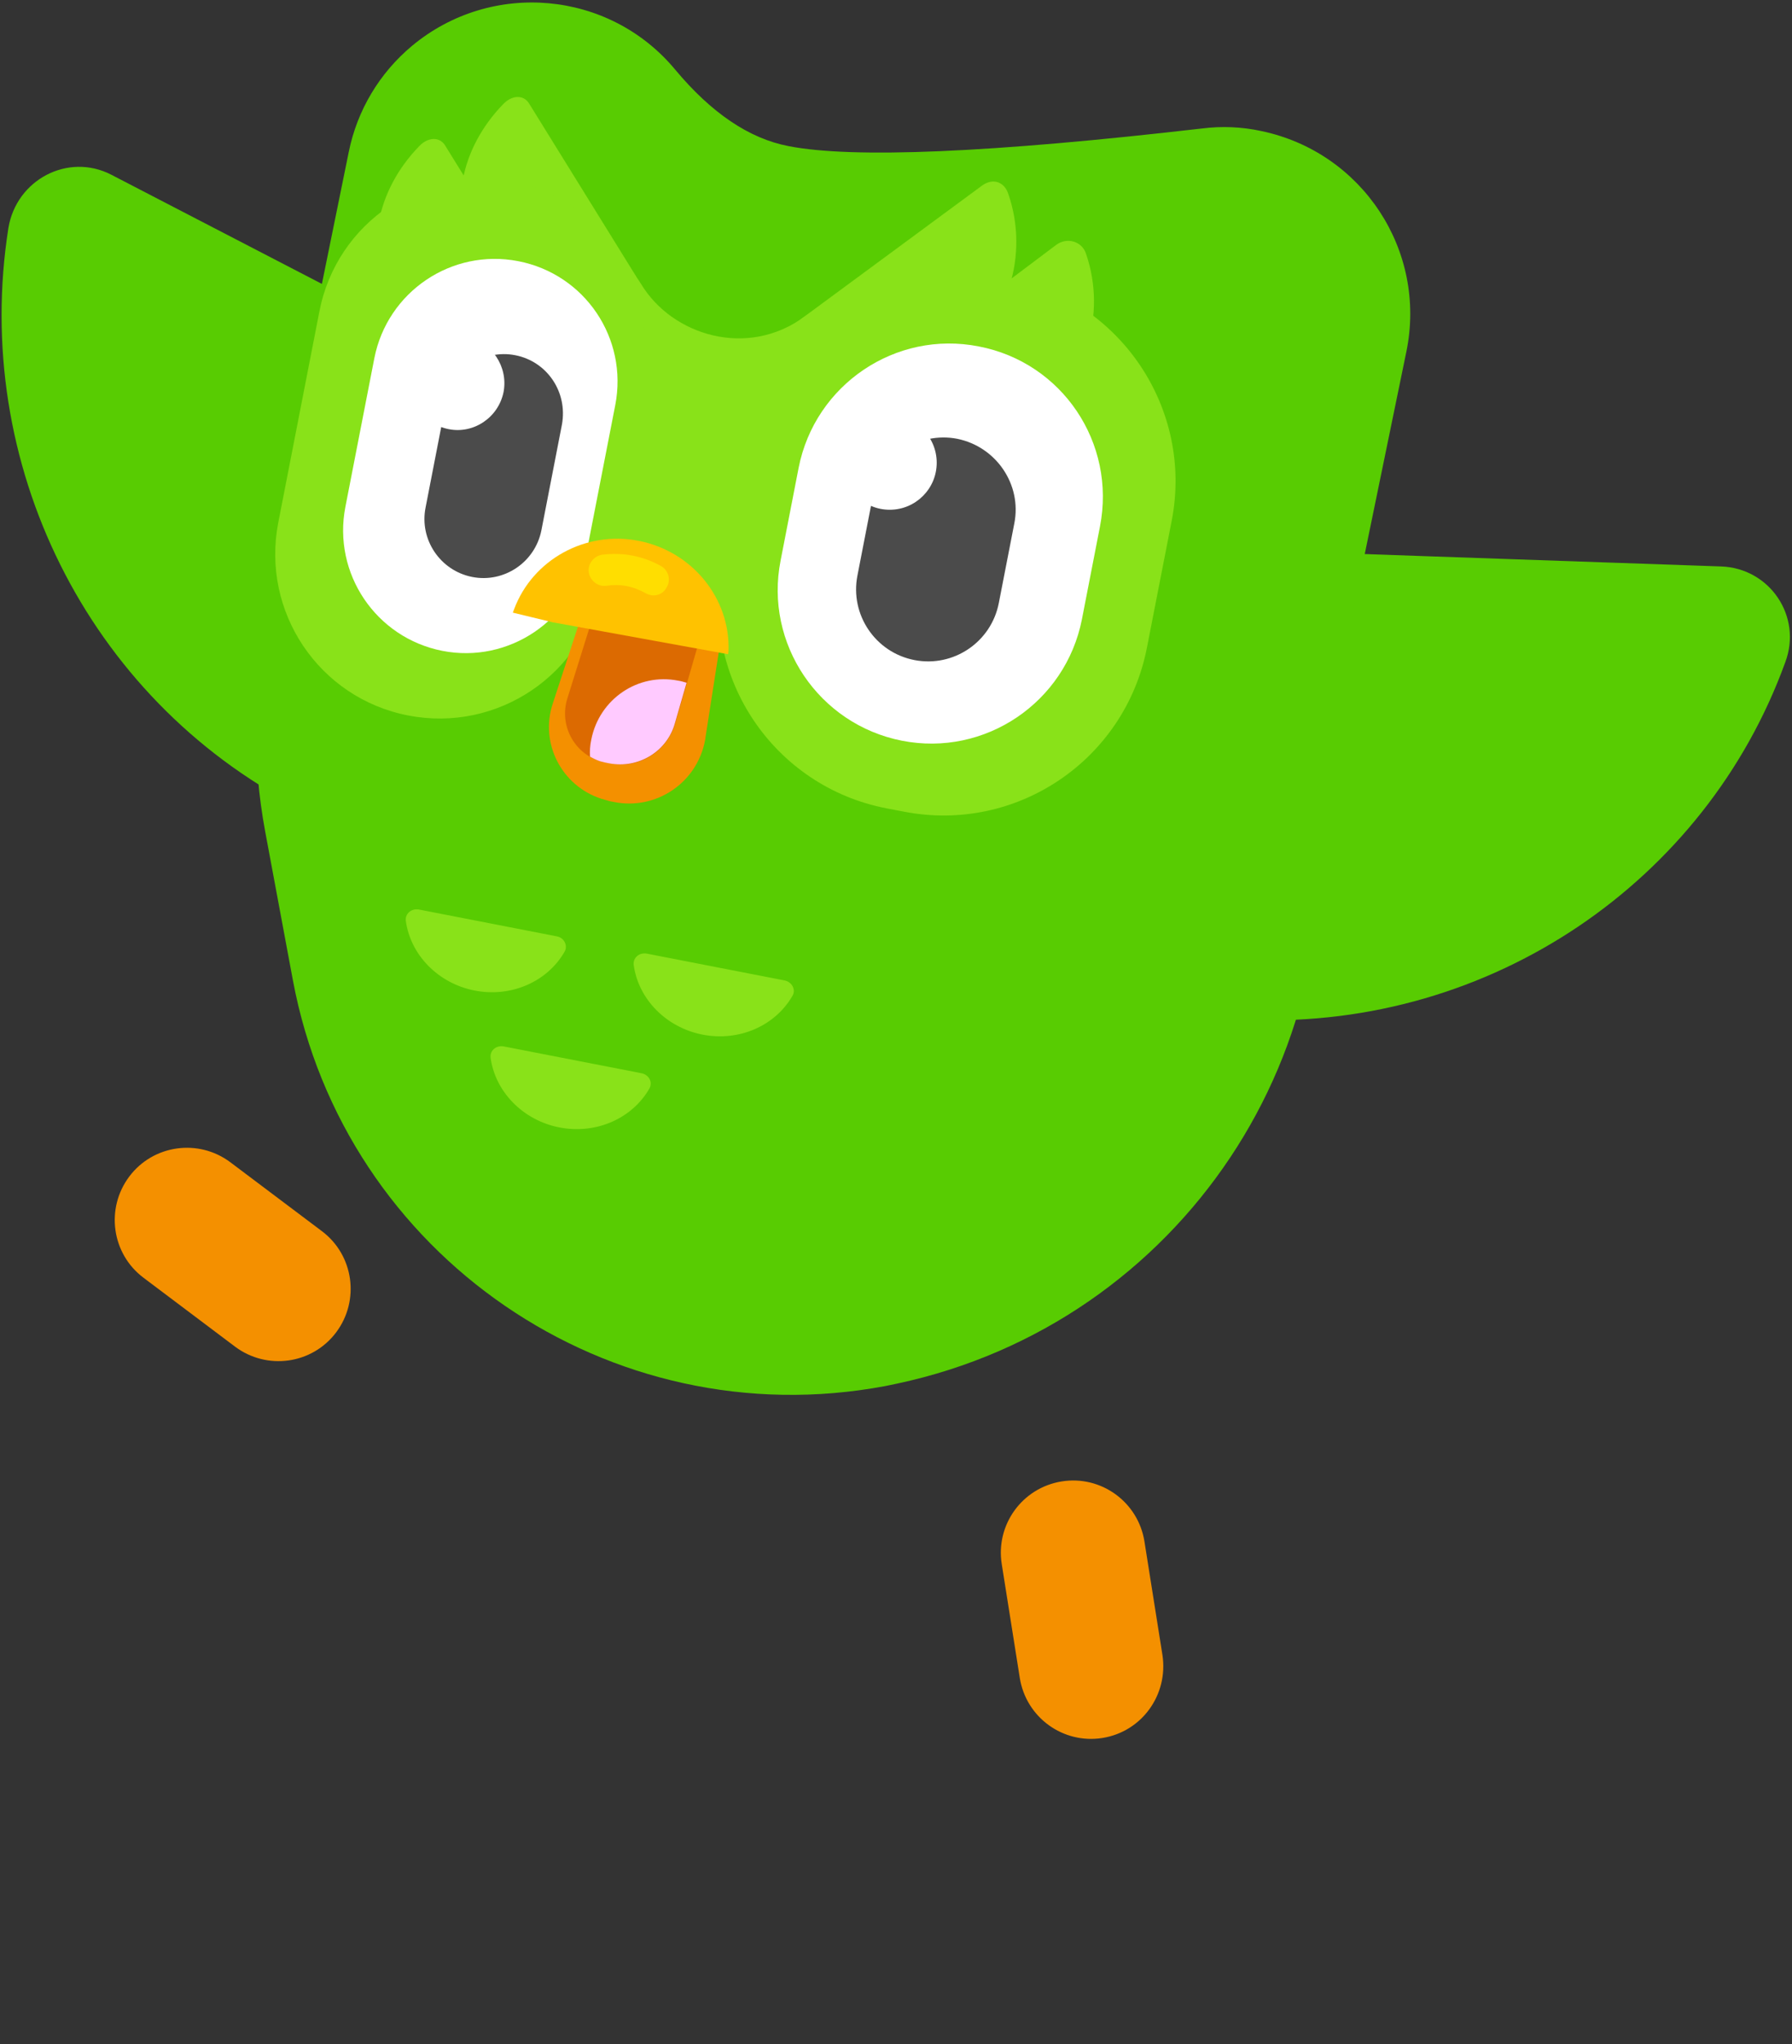 <svg width="150" height="171" viewBox="0 0 150 171" fill="none" xmlns="http://www.w3.org/2000/svg"><rect x="0" y="0" width="150" height="171" fill="#333333" stroke="none"/><path fill-rule="evenodd" clip-rule="evenodd" d="M10.819 98.431C12.822 95.761 16.616 95.234 19.285 97.237L26.944 102.998C29.613 105 30.14 108.794 28.138 111.464C26.136 114.134 22.342 114.66 19.672 112.658L12.014 106.897C9.344 104.895 8.817 101.101 10.819 98.431Z" fill="#F49000"/><path fill-rule="evenodd" clip-rule="evenodd" d="M92.283 145.398C88.981 145.925 85.889 143.677 85.362 140.375L83.852 130.855C83.325 127.553 85.573 124.461 88.875 123.934C92.177 123.408 95.269 125.656 95.796 128.958L97.306 138.478C97.798 141.78 95.585 144.871 92.283 145.398Z" fill="#F49000"/><path d="M144.063 47.389L68.185 44.754C64.11 44.614 61.089 48.478 62.213 52.377C67.588 71.171 84.695 84.625 104.719 85.328C124.742 86.03 142.763 73.806 149.438 55.398C150.878 51.569 148.138 47.529 144.063 47.389Z" fill="#58CC02"/><path d="M9.309 14.614L76.23 49.286C79.813 51.148 80.55 56.066 77.705 58.981C63.934 73.103 42.611 76.686 24.942 67.517C7.272 58.349 -2.389 38.712 0.703 19.075C1.37 15.035 5.691 12.752 9.309 14.614Z" fill="#58CC02"/><path fill-rule="evenodd" clip-rule="evenodd" d="M56.733 17.319C33.021 22.553 17.74 45.703 22.202 69.59L24.52 82.026C28.841 105.07 51.042 120.281 74.087 115.96C74.438 115.89 74.79 115.82 75.106 115.749C98.818 110.691 114.169 87.681 109.708 63.864L107.249 50.761C102.963 27.857 80.972 12.752 58.068 17.037C57.682 17.108 57.225 17.213 56.733 17.319Z" fill="#58CC02"/><path fill-rule="evenodd" clip-rule="evenodd" d="M20.586 64.11L105.351 80.585C107.319 76.897 108.759 72.857 109.672 68.536L117.717 29.438C119.473 20.972 114.028 12.717 105.562 10.96C103.946 10.609 102.26 10.539 100.609 10.749C82.939 12.787 71.417 13.279 66.007 12.225C62.705 11.592 59.543 9.45 56.522 5.831C51.007 -0.808 41.136 -1.686 34.497 3.829C31.756 6.112 29.895 9.239 29.192 12.717L21.323 51.358C20.445 55.644 20.234 59.93 20.586 64.11Z" fill="#58CC02"/><path d="M65.691 82.026L54.133 79.778C53.501 79.672 52.974 80.129 53.044 80.726C53.431 83.572 55.749 85.96 58.806 86.557C61.862 87.155 64.883 85.82 66.323 83.326C66.639 82.834 66.323 82.166 65.691 82.026ZM47.248 79.637C47.564 79.11 47.213 78.443 46.616 78.337L35.059 76.089C34.426 75.984 33.899 76.44 33.969 77.037C34.356 79.883 36.674 82.272 39.731 82.869C42.787 83.466 45.808 82.131 47.248 79.637ZM53.712 89.789L42.154 87.541C41.522 87.436 40.995 87.892 41.066 88.49C41.452 91.335 43.77 93.724 46.827 94.321C49.883 94.918 52.904 93.583 54.344 91.089C54.66 90.562 54.344 89.93 53.712 89.789Z" fill="#89E219"/><path fill-rule="evenodd" clip-rule="evenodd" d="M67.342 26.487C62.565 30 56.276 28.068 53.677 23.782C49.637 17.283 47.143 25.363 46.23 48.021L65.445 51.745C69.871 32.564 70.539 24.134 67.342 26.487Z" fill="#89E219"/><path fill-rule="evenodd" clip-rule="evenodd" d="M84.344 23.22L82.869 22.939C73.454 21.112 64.356 27.26 62.529 36.675L60.456 47.283C58.63 56.698 64.777 65.796 74.192 67.623L75.667 67.904C85.082 69.731 94.18 63.583 96.007 54.169L98.079 43.56C99.906 34.18 93.758 25.047 84.344 23.22Z" fill="#89E219"/><path d="M82.201 15.527L65.374 27.927C64.496 28.595 64.496 29.93 65.409 30.562C69.766 33.618 75.702 33.513 80.058 30.246C84.414 26.944 86.135 21.288 84.414 16.265C84.098 15.211 83.114 14.86 82.201 15.527Z" fill="#89E219"/><path d="M88.419 20.48L71.873 32.916C70.995 33.583 70.995 34.918 71.909 35.55C76.264 38.606 82.201 38.501 86.557 35.234C90.913 31.932 92.635 26.276 90.913 21.253C90.597 20.199 89.332 19.813 88.419 20.48Z" fill="#89E219"/><path d="M44.298 8.677L53.22 23.08C53.677 23.852 53.08 24.942 52.061 25.258C47.073 26.698 42.085 25.152 39.801 21.358C37.518 17.564 38.502 12.436 42.12 8.712C42.857 7.939 43.841 7.904 44.298 8.677Z" fill="#89E219"/><path d="M37.271 12.19L46.194 26.593C46.651 27.365 46.054 28.454 45.035 28.77C40.047 30.211 35.058 28.665 32.775 24.871C30.491 21.077 31.475 15.948 35.093 12.225C35.831 11.452 36.815 11.417 37.271 12.19Z" fill="#89E219"/><path fill-rule="evenodd" clip-rule="evenodd" d="M42.857 15.176C35.41 13.735 28.173 18.583 26.733 26.066L23.29 43.735C21.85 51.183 26.698 58.419 34.18 59.859C41.628 61.3 48.864 56.452 50.304 48.97L53.747 31.3C55.187 23.817 50.304 16.616 42.857 15.176Z" fill="#89E219"/><path fill-rule="evenodd" clip-rule="evenodd" d="M43.385 21.85C37.799 20.761 32.424 24.415 31.335 29.965L28.912 42.4C27.823 47.986 31.476 53.361 37.026 54.45C42.577 55.539 47.986 51.885 49.075 46.335L51.499 33.899C52.588 28.314 48.97 22.939 43.385 21.85Z" fill="white"/><path fill-rule="evenodd" clip-rule="evenodd" d="M43.139 29.719C40.469 29.192 37.869 30.948 37.342 33.618L35.621 42.471C35.094 45.141 36.851 47.74 39.52 48.267C42.19 48.794 44.79 47.037 45.317 44.368L47.038 35.515C47.53 32.81 45.809 30.246 43.139 29.719Z" fill="#4B4B4B"/><path fill-rule="evenodd" clip-rule="evenodd" d="M37.553 35.902C35.41 35.48 34.04 33.407 34.427 31.3C34.848 29.157 36.921 27.787 39.029 28.173C41.171 28.595 42.541 30.667 42.155 32.775C41.733 34.918 39.661 36.323 37.553 35.902Z" fill="white"/><path fill-rule="evenodd" clip-rule="evenodd" d="M81.921 28.981C74.965 27.611 68.22 32.178 66.85 39.133L65.34 46.897C63.97 53.852 68.536 60.597 75.492 61.967C82.447 63.337 89.192 58.77 90.562 51.815L92.073 44.051C93.443 37.061 88.911 30.316 81.921 28.981Z" fill="white"/><path fill-rule="evenodd" clip-rule="evenodd" d="M80.129 36.71C76.862 36.077 73.701 38.22 73.068 41.487L71.769 48.162C71.136 51.429 73.279 54.59 76.546 55.222C79.813 55.855 82.975 53.712 83.607 50.445L84.907 43.77C85.539 40.539 83.396 37.377 80.129 36.71Z" fill="#4B4B4B"/><path d="M74.473 42.646C76.646 42.646 78.408 40.885 78.408 38.712C78.408 36.539 76.646 34.778 74.473 34.778C72.3 34.778 70.539 36.539 70.539 38.712C70.539 40.885 72.3 42.646 74.473 42.646Z" fill="white"/><path fill-rule="evenodd" clip-rule="evenodd" d="M55.89 46.862C52.869 46.23 49.813 47.986 48.864 50.937L46.265 58.876C45.176 62.178 47.003 65.726 50.305 66.815C50.551 66.885 50.797 66.956 51.042 67.026L51.394 67.096C54.942 67.799 58.349 65.48 59.017 61.932C59.017 61.862 59.052 61.792 59.052 61.686L60.352 53.361C60.843 50.34 58.876 47.494 55.89 46.862Z" fill="#F49000"/><path fill-rule="evenodd" clip-rule="evenodd" d="M55.363 48.267L55.117 48.232C52.728 47.74 50.375 49.145 49.672 51.464L47.494 58.419C46.791 60.632 48.021 63.021 50.269 63.689C50.41 63.724 50.55 63.759 50.691 63.794L51.042 63.864C53.466 64.356 55.82 62.916 56.522 60.527L58.56 53.501C59.192 51.288 57.927 49.005 55.714 48.337C55.609 48.302 55.468 48.267 55.363 48.267Z" fill="#DC6A01"/><path fill-rule="evenodd" clip-rule="evenodd" d="M56.487 60.527L57.471 57.119C57.225 57.049 57.014 56.979 56.769 56.944C53.396 56.276 50.164 58.489 49.497 61.862C49.391 62.354 49.356 62.845 49.391 63.302C49.637 63.443 49.918 63.583 50.234 63.688C50.375 63.724 50.516 63.759 50.656 63.794L51.007 63.864C53.431 64.321 55.82 62.88 56.487 60.527Z" fill="#FFCAFF"/><path d="M60.983 54.45C61.123 50.023 57.926 46.124 53.465 45.246C49.004 44.368 44.577 46.827 43.032 50.972L42.926 51.253L46.264 52.061L60.947 54.731L60.983 54.45Z" fill="#FFC200"/><path d="M54.695 49.813C54.484 49.813 54.273 49.742 54.062 49.637C53.009 49.04 51.92 48.829 50.76 49.005C50.058 49.11 49.39 48.583 49.285 47.881C49.179 47.178 49.706 46.511 50.409 46.405C52.166 46.194 53.816 46.511 55.327 47.354C55.959 47.705 56.17 48.513 55.819 49.11C55.608 49.567 55.151 49.813 54.695 49.813Z" fill="#FFDE00"/></svg>